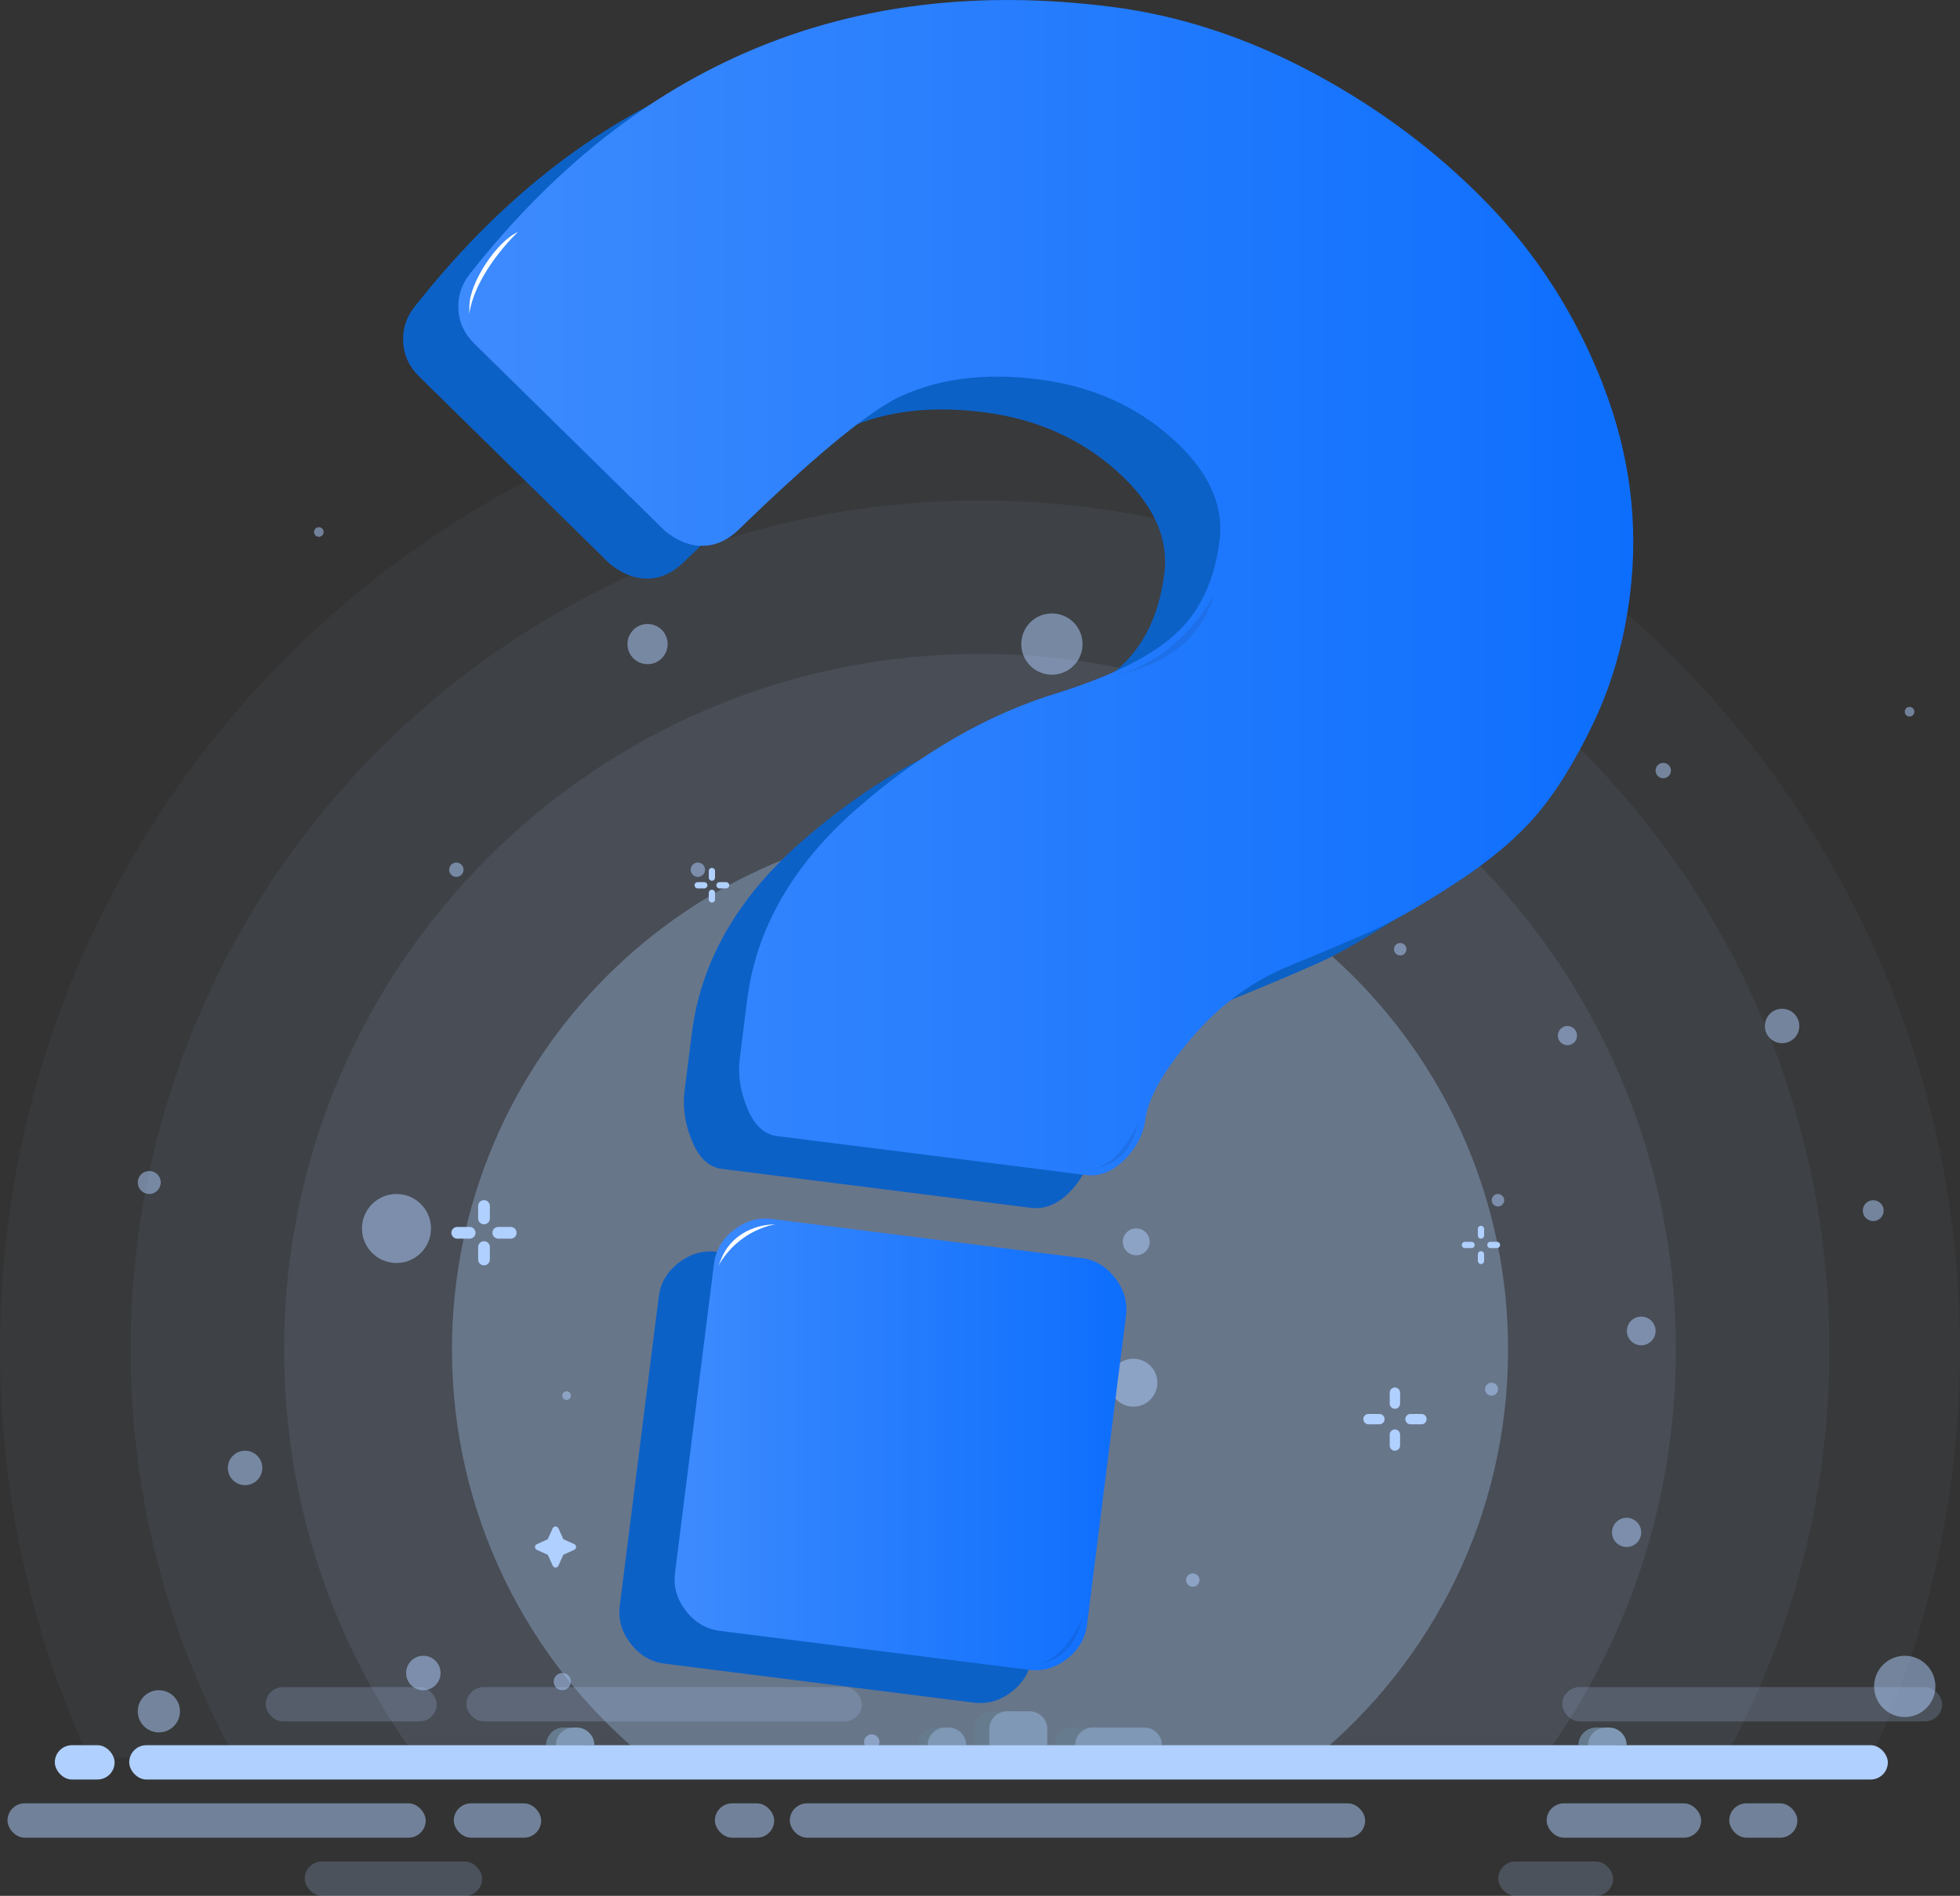 <?xml version="1.0" encoding="UTF-8"?>
<svg id="Layer_2" data-name="Layer 2" xmlns="http://www.w3.org/2000/svg" xmlns:xlink="http://www.w3.org/1999/xlink" viewBox="0 0 314 303.8">
  <rect x="0" y="0" width="314" height="303.8" fill="#333333" stroke="none"/>
  <defs>
    <style>
      .cls-1 {
        fill: url(#linear-gradient-2);
      }

      .cls-2 {
        fill: #fff;
      }

      .cls-3 {
        opacity: .8;
      }

      .cls-3, .cls-4, .cls-5, .cls-6, .cls-7, .cls-8 {
        fill: #b0d0ff;
      }

      .cls-4 {
        opacity: .2;
      }

      .cls-9 {
        fill: #7f98b5;
      }

      .cls-10, .cls-7 {
        opacity: .5;
      }

      .cls-11 {
        fill: #0d6efd;
      }

      .cls-12, .cls-8 {
        opacity: .08;
      }

      .cls-13 {
        fill: #667c8e;
      }

      .cls-6 {
        opacity: .12;
      }

      .cls-14 {
        fill: #0c61c6;
      }

      .cls-15 {
        opacity: .49;
      }

      .cls-16 {
        fill: url(#linear-gradient);
      }
    </style>
    <linearGradient id="linear-gradient" x1="108.07" y1="231.46" x2="180.44" y2="231.46" gradientTransform="matrix(1, 0, 0, 1, 0, 0)" gradientUnits="userSpaceOnUse">
      <stop offset="0" stop-color="#fff" stop-opacity=".2"/>
      <stop offset="1" stop-color="#fff" stop-opacity="0"/>
    </linearGradient>
    <linearGradient id="linear-gradient-2" x1="73.42" y1="94.17" x2="261.67" y2="94.17" xlink:href="#linear-gradient"/>
  </defs>
  <g id="Layer_1-2" data-name="Layer 1">
    <g id="background" class="cls-15">
      <path class="cls-8" d="M314,216.27c0,23.34-5.09,45.5-14.23,65.41H14.23C5.09,261.77,0,239.61,0,216.27,0,129.56,70.29,59.27,157,59.27s157,70.29,157,157Z"/>
      <path class="cls-6" d="M293.06,216.27c0,23.71-6.06,46-16.73,65.41H37.67c-10.67-19.41-16.73-41.7-16.73-65.41,0-75.14,60.92-136.06,136.06-136.06s136.06,60.92,136.06,136.06Z"/>
      <path class="cls-4" d="M268.49,216.27c0,24.44-7.86,47.04-21.2,65.41H66.71c-13.34-18.37-21.2-40.97-21.2-65.41,0-61.57,49.92-111.49,111.49-111.49s111.49,49.92,111.49,111.49Z"/>
      <path class="cls-3" d="M241.6,216.27c0,26.35-12.05,49.9-30.95,65.41H103.35c-18.89-15.52-30.94-39.06-30.94-65.41,0-46.72,37.87-84.59,84.59-84.59s84.6,37.87,84.6,84.59Z"/>
    </g>
    <g id="rocks">
      <path class="cls-13" d="M158.97,274.23h3.63c1.57,0,2.84,1.27,2.84,2.84v2.6h-9.3v-2.6c0-1.57,1.27-2.84,2.84-2.84Z"/>
      <path class="cls-13" d="M171.82,276.83h8.24c1.57,0,2.84,1.27,2.84,2.84h-13.91c0-1.57,1.27-2.84,2.84-2.84Z"/>
      <path class="cls-9" d="M175.07,276.83h8.24c1.57,0,2.84,1.27,2.84,2.84h-13.91c0-1.57,1.27-2.84,2.84-2.84Z"/>
      <path class="cls-9" d="M161.31,274.23h3.63c1.57,0,2.84,1.27,2.84,2.84v2.6h-9.3v-2.6c0-1.57,1.27-2.84,2.84-2.84Z"/>
      <path class="cls-13" d="M90.32,276.83h.5c1.57,0,2.84,1.27,2.84,2.84h-6.18c0-1.57,1.27-2.84,2.84-2.84Z"/>
      <path class="cls-9" d="M91.88,276.83h.5c1.57,0,2.84,1.27,2.84,2.84h-6.18c0-1.57,1.27-2.84,2.84-2.84Z"/>
      <path class="cls-13" d="M149.91,276.83h.5c1.57,0,2.84,1.27,2.84,2.84h-6.18c0-1.57,1.27-2.84,2.84-2.84Z"/>
      <path class="cls-9" d="M151.46,276.83h.5c1.57,0,2.84,1.27,2.84,2.84h-6.18c0-1.57,1.27-2.84,2.84-2.84Z"/>
      <path class="cls-13" d="M255.71,276.83h.5c1.57,0,2.84,1.27,2.84,2.84h-6.18c0-1.57,1.27-2.84,2.84-2.84Z"/>
      <path class="cls-9" d="M257.26,276.83h.5c1.57,0,2.84,1.27,2.84,2.84h-6.18c0-1.57,1.27-2.84,2.84-2.84Z"/>
    </g>
    <g id="ground">
      <rect class="cls-4" x="250.29" y="270.35" width="60.86" height="5.5" rx="2.75" ry="2.75" transform="translate(561.43 546.2) rotate(-180)"/>
      <rect class="cls-4" x="42.58" y="270.35" width="27.39" height="5.5" rx="2.75" ry="2.75" transform="translate(112.54 546.2) rotate(-180)"/>
      <rect class="cls-4" x="74.73" y="270.35" width="63.35" height="5.5" rx="2.75" ry="2.75" transform="translate(212.8 546.2) rotate(180)"/>
      <rect class="cls-5" x="20.7" y="279.67" width="281.74" height="5.5" rx="2.75" ry="2.75" transform="translate(323.14 564.83) rotate(-180)"/>
      <rect class="cls-5" x="8.79" y="279.67" width="9.58" height="5.5" rx="2.75" ry="2.75" transform="translate(27.15 564.83) rotate(-180)"/>
      <rect class="cls-7" x="1.2" y="288.98" width="67" height="5.5" rx="2.75" ry="2.75" transform="translate(69.4 583.46) rotate(-180)"/>
      <rect class="cls-7" x="126.54" y="288.98" width="92.17" height="5.5" rx="2.75" ry="2.75" transform="translate(345.24 583.46) rotate(180)"/>
      <rect class="cls-7" x="114.54" y="288.98" width="9.5" height="5.5" rx="2.75" ry="2.75" transform="translate(238.57 583.46) rotate(-180)"/>
      <rect class="cls-4" x="48.83" y="298.3" width="28.42" height="5.5" rx="2.75" ry="2.75" transform="translate(126.07 602.1) rotate(-180)"/>
      <rect class="cls-4" x="240.04" y="298.3" width="18.39" height="5.5" rx="2.75" ry="2.75" transform="translate(498.46 602.1) rotate(180)"/>
      <rect class="cls-7" x="72.7" y="288.98" width="14" height="5.5" rx="2.75" ry="2.75" transform="translate(159.4 583.46) rotate(-180)"/>
      <rect class="cls-7" x="247.79" y="288.98" width="24.75" height="5.5" rx="2.75" ry="2.75" transform="translate(520.32 583.46) rotate(-180)"/>
      <rect class="cls-7" x="277.04" y="288.98" width="10.92" height="5.5" rx="2.75" ry="2.75" transform="translate(564.99 583.46) rotate(180)"/>
    </g>
    <g id="circles" class="cls-10">
      <circle class="cls-5" cx="176.66" cy="158.42" r="3.22"/>
      <circle class="cls-5" cx="103.74" cy="103.21" r="3.22"/>
      <circle class="cls-5" cx="159.33" cy="165.64" r="2.48"/>
      <circle class="cls-5" cx="128.3" cy="185.17" r="2.48"/>
      <circle class="cls-5" cx="181.57" cy="221.57" r="3.84"/>
      <circle class="cls-5" cx="111.8" cy="139.37" r="1.15"/>
      <circle class="cls-5" cx="168.52" cy="103.21" r="4.91"/>
      <circle class="cls-5" cx="73.11" cy="139.37" r="1.15"/>
      <circle class="cls-5" cx="63.52" cy="196.86" r="5.53"/>
      <circle class="cls-5" cx="90.77" cy="223.64" r=".69"/>
      <circle class="cls-5" cx="224.32" cy="152.11" r="1"/>
      <circle class="cls-5" cx="234.15" cy="101.6" r="1.61"/>
      <circle class="cls-5" cx="51.08" cy="85.25" r=".77"/>
      <circle class="cls-5" cx="99.56" cy="67.64" r=".96"/>
      <circle class="cls-5" cx="239.98" cy="192.33" r="1"/>
      <circle class="cls-5" cx="147.49" cy="245.83" r="4.14"/>
      <circle class="cls-5" cx="67.82" cy="268.09" r="2.76"/>
      <circle class="cls-5" cx="90.08" cy="269.47" r="1.38"/>
      <circle class="cls-5" cx="191.09" cy="253.2" r="1.07"/>
      <circle class="cls-5" cx="182.03" cy="199" r="2.15"/>
      <circle class="cls-5" cx="266.46" cy="123.48" r="1.23"/>
      <circle class="cls-5" cx="262.93" cy="213.28" r="2.3"/>
      <circle class="cls-5" cx="260.59" cy="245.56" r="2.34"/>
      <circle class="cls-5" cx="238.95" cy="222.61" r="1.04"/>
      <circle class="cls-5" cx="194.18" cy="69.65" r="1.06"/>
      <circle class="cls-5" cx="240.48" cy="61.19" r=".5"/>
      <circle class="cls-5" cx="285.5" cy="164.41" r="2.76"/>
      <circle class="cls-5" cx="139.66" cy="279.14" r="1.23"/>
      <circle class="cls-5" cx="39.26" cy="235.23" r="2.76"/>
      <circle class="cls-5" cx="23.91" cy="189.49" r="1.84"/>
      <circle class="cls-5" cx="25.45" cy="274.23" r="3.38"/>
      <circle class="cls-5" cx="305.15" cy="270.24" r="4.91"/>
      <circle class="cls-5" cx="300.1" cy="194" r="1.67"/>
      <circle class="cls-5" cx="251.11" cy="165.95" r="1.54"/>
      <circle class="cls-5" cx="305.92" cy="114.05" r=".77"/>
    </g>
    <g id="stars">
      <path class="cls-5" d="M86,248.36l1.76,.79,.79,1.75c.18,.39,.73,.39,.91,0l.79-1.76,1.75-.79c.39-.18,.39-.73,0-.91l-1.75-.79-.79-1.75c-.18-.39-.74-.39-.92,0l-.79,1.76-1.75,.79c-.39,.18-.39,.73,0,.91Z"/>
      <g>
        <path class="cls-5" d="M115.27,142.36h1.06c.28,0,.5-.22,.5-.5,0-.28-.22-.5-.5-.5h-1.06c-.28,0-.5,.22-.5,.5,0,.28,.22,.5,.5,.5Z"/>
        <path class="cls-5" d="M111.77,142.36h1.06c.28,0,.5-.22,.5-.5,0-.28-.22-.5-.5-.5h-1.06c-.28,0-.5,.22-.5,.5,0,.28,.22,.5,.5,.5Z"/>
        <path class="cls-5" d="M114.55,140.64v-1.06c0-.28-.22-.5-.5-.5s-.5,.22-.5,.5v1.06c0,.28,.22,.5,.5,.5s.5-.22,.5-.5Z"/>
        <path class="cls-5" d="M114.55,144.13v-1.06c0-.28-.22-.5-.5-.5s-.5,.22-.5,.5v1.06c0,.28,.22,.5,.5,.5s.5-.22,.5-.5Z"/>
      </g>
      <g>
        <path class="cls-5" d="M79.83,198.49h1.99c.52,0,.94-.42,.94-.94s-.42-.94-.94-.94h-1.99c-.52,0-.94,.42-.94,.94s.42,.94,.94,.94Z"/>
        <path class="cls-5" d="M73.25,198.49h1.99c.52,0,.94-.42,.94-.94s-.42-.94-.94-.94h-1.99c-.52,0-.94,.42-.94,.94s.42,.94,.94,.94Z"/>
        <path class="cls-5" d="M78.48,195.25v-1.99c0-.52-.42-.94-.94-.94s-.94,.42-.94,.94v1.99c0,.52,.42,.94,.94,.94s.94-.42,.94-.94Z"/>
        <path class="cls-5" d="M78.48,201.83v-1.99c0-.52-.42-.94-.94-.94s-.94,.42-.94,.94v1.99c0,.52,.42,.94,.94,.94s.94-.42,.94-.94Z"/>
      </g>
      <g>
        <path class="cls-5" d="M238.76,200h1.06c.28,0,.5-.22,.5-.5s-.22-.5-.5-.5h-1.06c-.28,0-.5,.22-.5,.5s.22,.5,.5,.5Z"/>
        <path class="cls-5" d="M234.69,200h1.06c.28,0,.5-.22,.5-.5s-.22-.5-.5-.5h-1.06c-.28,0-.5,.22-.5,.5s.22,.5,.5,.5Z"/>
        <path class="cls-5" d="M237.76,197.99v-1.06c0-.28-.22-.5-.5-.5s-.5,.22-.5,.5v1.06c0,.28,.22,.5,.5,.5s.5-.22,.5-.5Z"/>
        <path class="cls-5" d="M237.76,202.06v-1.06c0-.28-.22-.5-.5-.5s-.5,.22-.5,.5v1.06c0,.28,.22,.5,.5,.5s.5-.22,.5-.5Z"/>
      </g>
      <g>
        <path class="cls-5" d="M225.97,228.24h1.75c.46,0,.83-.37,.83-.83s-.37-.83-.83-.83h-1.75c-.46,0-.83,.37-.83,.83s.37,.83,.83,.83Z"/>
        <path class="cls-5" d="M219.24,228.24h1.75c.46,0,.83-.37,.83-.83s-.37-.83-.83-.83h-1.75c-.46,0-.83,.37-.83,.83s.37,.83,.83,.83Z"/>
        <path class="cls-5" d="M224.3,224.92v-1.75c0-.46-.37-.83-.83-.83s-.83,.37-.83,.83v1.75c0,.46,.37,.83,.83,.83s.83-.37,.83-.83Z"/>
        <path class="cls-5" d="M224.3,231.64v-1.75c0-.46-.37-.83-.83-.83s-.83,.37-.83,.83v1.75c0,.46,.37,.83,.83,.83s.83-.37,.83-.83Z"/>
      </g>
    </g>
    <g>
      <path class="cls-14" d="M164.31,206.84l-49.5-6.24c-2.2-.28-4.23,.31-6.08,1.75-1.86,1.44-2.93,3.26-3.2,5.46l-6.24,49.5c-.28,2.2,.31,4.23,1.75,6.09,1.44,1.85,3.26,2.92,5.46,3.2l49.5,6.24c2.2,.28,4.23-.31,6.08-1.75,1.86-1.44,2.93-3.26,3.21-5.46l6.24-49.5c.28-2.2-.3-4.23-1.75-6.09-1.44-1.86-3.26-2.93-5.46-3.2Z"/>
      <path class="cls-14" d="M247.94,66.86c-4.33-11.1-10.51-20.77-18.55-29.05-8.03-8.27-17.36-15.25-27.95-20.91-10.6-5.66-21.4-9.19-32.4-10.57C127.25,1.06,93.05,15.33,66.44,49.13c-1.32,1.65-1.95,3.52-1.86,5.63,.09,2.1,.93,3.96,2.55,5.56l30.57,30.04c1.65,1.32,3.3,2.09,4.95,2.3,2.48,.31,4.74-.52,6.81-2.5,11.46-11.13,19.81-18.1,25.05-20.94,6.42-3.24,14.09-4.3,23.02-3.17,8.39,1.06,15.5,4.19,21.34,9.39,5.84,5.21,8.39,10.7,7.66,16.47-.81,6.46-3.19,11.47-7.13,15.02-3.94,3.55-10.2,6.67-18.78,9.36-11.33,3.46-22.1,9.68-32.31,18.66-10.21,8.98-16.03,19.18-17.47,30.59l-1.17,9.28c-.33,2.61,.06,5.28,1.19,8.01,1.12,2.73,2.72,4.22,4.78,4.48l49.49,6.24c2.2,.28,4.26-.54,6.18-2.47,1.91-1.92,3.02-4.05,3.32-6.38,.43-3.44,2.9-7.81,7.41-13.1,4.51-5.3,9.78-9.18,15.82-11.63,5.74-2.35,10.24-4.26,13.5-5.73,3.26-1.47,7.59-3.97,12.99-7.48,5.4-3.51,9.7-7.13,12.89-10.84,3.19-3.72,6.26-8.67,9.21-14.87,2.95-6.19,4.89-13,5.82-20.43,1.44-11.41-.01-22.66-4.34-33.75Z"/>
    </g>
    <g>
      <path class="cls-11" d="M173.16,201.58l-49.5-6.24c-2.2-.28-4.23,.31-6.08,1.75-1.86,1.44-2.93,3.26-3.2,5.46l-6.24,49.5c-.28,2.2,.31,4.23,1.75,6.09,1.44,1.85,3.26,2.92,5.46,3.2l49.5,6.24c2.2,.28,4.23-.31,6.08-1.75,1.86-1.44,2.93-3.26,3.21-5.46l6.24-49.5c.28-2.2-.3-4.23-1.75-6.09-1.44-1.86-3.26-2.93-5.46-3.2Z"/>
      <path class="cls-11" d="M256.79,61.6c-4.33-11.1-10.51-20.77-18.55-29.05-8.03-8.27-17.36-15.25-27.95-20.91-10.6-5.66-21.4-9.19-32.4-10.57-41.79-5.27-75.99,9-102.6,42.8-1.32,1.65-1.95,3.52-1.86,5.63,.09,2.1,.93,3.96,2.55,5.56l30.57,30.04c1.65,1.32,3.3,2.09,4.95,2.3,2.48,.31,4.74-.52,6.81-2.5,11.46-11.13,19.81-18.1,25.05-20.94,6.42-3.24,14.09-4.3,23.02-3.17,8.39,1.06,15.5,4.19,21.34,9.39,5.84,5.21,8.39,10.7,7.66,16.47-.81,6.46-3.19,11.47-7.13,15.02-3.94,3.55-10.2,6.67-18.78,9.36-11.33,3.46-22.1,9.68-32.31,18.66-10.21,8.98-16.03,19.18-17.47,30.59l-1.17,9.28c-.33,2.61,.06,5.28,1.19,8.01,1.12,2.73,2.72,4.22,4.78,4.48l49.49,6.24c2.2,.28,4.26-.54,6.18-2.47,1.91-1.92,3.02-4.05,3.32-6.38,.43-3.44,2.9-7.81,7.41-13.1,4.51-5.3,9.78-9.18,15.82-11.63,5.74-2.35,10.24-4.26,13.5-5.73,3.26-1.47,7.59-3.97,12.99-7.48,5.4-3.51,9.7-7.13,12.89-10.84,3.19-3.72,6.26-8.67,9.21-14.87,2.95-6.19,4.89-13,5.82-20.43,1.44-11.41-.01-22.66-4.34-33.75Z"/>
    </g>
    <g>
      <path class="cls-16" d="M173.16,201.58l-49.5-6.24c-2.2-.28-4.23,.31-6.08,1.75-1.86,1.44-2.93,3.26-3.2,5.46l-6.24,49.5c-.28,2.2,.31,4.23,1.75,6.09,1.44,1.85,3.26,2.92,5.46,3.2l49.5,6.24c2.2,.28,4.23-.31,6.08-1.75,1.86-1.44,2.93-3.26,3.21-5.46l6.24-49.5c.28-2.2-.3-4.23-1.75-6.09-1.44-1.86-3.26-2.93-5.46-3.2Z"/>
      <path class="cls-1" d="M256.79,61.6c-4.33-11.1-10.51-20.77-18.55-29.05-8.03-8.27-17.36-15.25-27.95-20.91-10.6-5.66-21.4-9.19-32.4-10.57-41.79-5.27-75.99,9-102.6,42.8-1.32,1.65-1.95,3.52-1.86,5.63,.09,2.1,.93,3.96,2.55,5.56l30.57,30.04c1.65,1.32,3.3,2.09,4.95,2.3,2.48,.31,4.74-.52,6.81-2.5,11.46-11.13,19.81-18.1,25.05-20.94,6.42-3.24,14.09-4.3,23.02-3.17,8.39,1.06,15.5,4.19,21.34,9.39,5.84,5.21,8.39,10.7,7.66,16.47-.81,6.46-3.19,11.47-7.13,15.02-3.94,3.55-10.2,6.67-18.78,9.36-11.33,3.46-22.1,9.68-32.31,18.66-10.21,8.98-16.03,19.18-17.47,30.59l-1.17,9.28c-.33,2.61,.06,5.28,1.19,8.01,1.12,2.73,2.72,4.22,4.78,4.48l49.49,6.24c2.2,.28,4.26-.54,6.18-2.47,1.91-1.92,3.02-4.05,3.32-6.38,.43-3.44,2.9-7.81,7.41-13.1,4.51-5.3,9.78-9.18,15.82-11.63,5.74-2.35,10.24-4.26,13.5-5.73,3.26-1.47,7.59-3.97,12.99-7.48,5.4-3.51,9.7-7.13,12.89-10.84,3.19-3.72,6.26-8.67,9.21-14.87,2.95-6.19,4.89-13,5.82-20.43,1.44-11.41-.01-22.66-4.34-33.75Z"/>
    </g>
    <path class="cls-12" d="M166.29,266.64c.29-.06,4.03-.47,7.23-7.62l-.46,1.49c-1.33,4.34-4.33,5.86-6.76,6.13Z"/>
    <path class="cls-12" d="M179.09,108.08c.64-.16,8.89-1.77,15.59-12.95l-.95,2.28c-2.72,6.63-9.27,9.63-14.64,10.68Z"/>
    <path class="cls-12" d="M175.28,187.21c.29-.06,4.03-.47,7.23-7.62l-.46,1.49c-1.33,4.34-4.33,5.86-6.76,6.13Z"/>
    <path class="cls-2" d="M124.22,196.2c-.27,.04-5.78,.82-9.12,6.6l.51-1.21c1.46-3.53,5.04-5.37,8.61-5.39Z"/>
    <path class="cls-2" d="M83.02,37.16c-.24,.14-6.9,6.55-7.84,13.17l.02-1.31c.04-3.83,4.52-10.49,7.82-11.85Z"/>
  </g>
</svg>